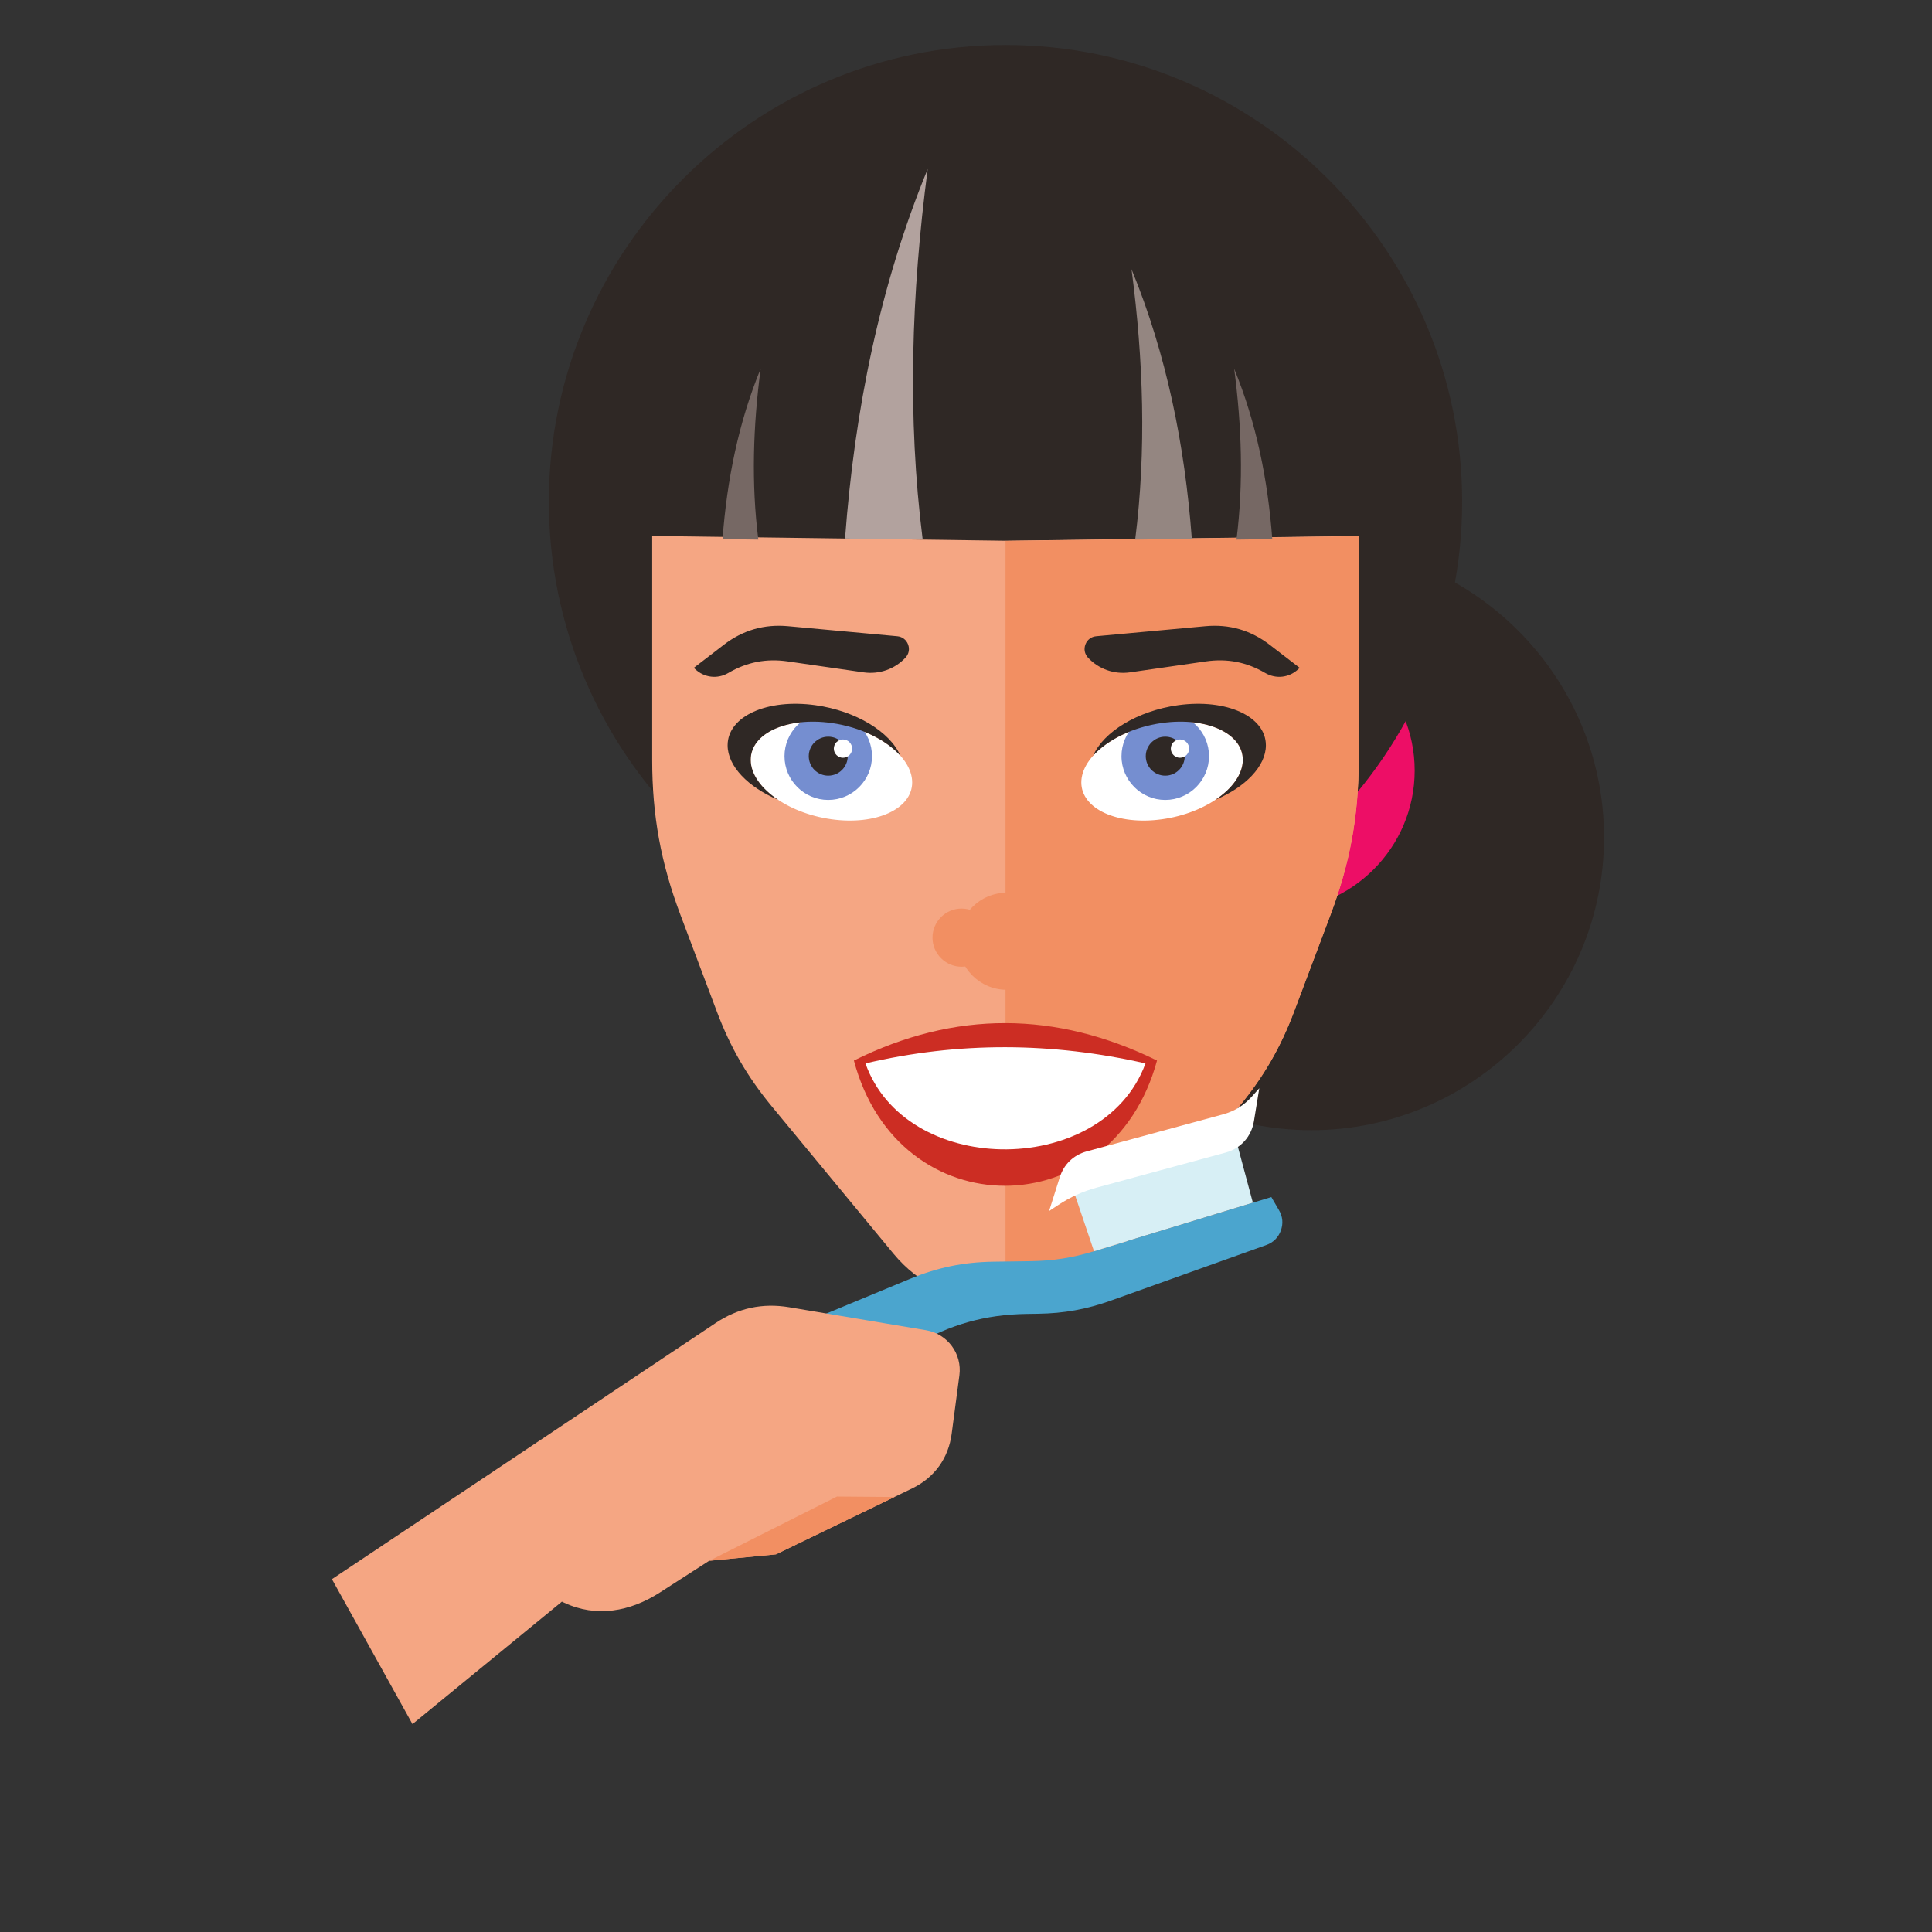 <?xml version="1.0" encoding="UTF-8" standalone="no"?>
<!-- Created with Inkscape (http://www.inkscape.org/) -->

<svg
   version="1.1"
   id="svg1"
   width="880"
   height="880"
   viewBox="0 0 880 880"
   sodipodi:docname="cleaning-teeth.svg"
   inkscape:version="1.3.2 (091e20e, 2023-11-25, custom)"
   xmlns:inkscape="http://www.inkscape.org/namespaces/inkscape"
   xmlns:sodipodi="http://sodipodi.sourceforge.net/DTD/sodipodi-0.dtd"
   xmlns="http://www.w3.org/2000/svg"
   xmlns:svg="http://www.w3.org/2000/svg">
  <rect x="0" y="0" width="880" height="880" fill="#333333" stroke="none"/>
  <defs
     id="defs1">
    <clipPath
       clipPathUnits="userSpaceOnUse"
       id="clipPath3">
      <path
         d="M 0,660 H 660 V 0 H 0 Z"
         transform="translate(-447.95,-273.916)"
         id="path3" />
    </clipPath>
    <clipPath
       clipPathUnits="userSpaceOnUse"
       id="clipPath5">
      <path
         d="M 0,660 H 660 V 0 H 0 Z"
         transform="translate(-435.446,-348.943)"
         id="path5" />
    </clipPath>
    <clipPath
       clipPathUnits="userSpaceOnUse"
       id="clipPath7">
      <path
         d="M 0,660 H 660 V 0 H 0 Z"
         transform="translate(-343.494,-332.634)"
         id="path7" />
    </clipPath>
    <clipPath
       clipPathUnits="userSpaceOnUse"
       id="clipPath9">
      <path
         d="M 0,660 H 660 V 0 H 0 Z"
         transform="translate(-222.797,-476.913)"
         id="path9" />
    </clipPath>
    <clipPath
       clipPathUnits="userSpaceOnUse"
       id="clipPath11">
      <path
         d="M 0,660 H 660 V 0 H 0 Z"
         transform="translate(-343.494,-215.769)"
         id="path11" />
    </clipPath>
    <clipPath
       clipPathUnits="userSpaceOnUse"
       id="clipPath13">
      <path
         d="M 0,660 H 660 V 0 H 0 Z"
         transform="translate(-291.709,-297.707)"
         id="path13" />
    </clipPath>
    <clipPath
       clipPathUnits="userSpaceOnUse"
       id="clipPath15">
      <path
         d="M 0,660 H 660 V 0 H 0 Z"
         transform="translate(-295.649,-296.725)"
         id="path15" />
    </clipPath>
    <clipPath
       clipPathUnits="userSpaceOnUse"
       id="clipPath17">
      <path
         d="M 0,660 H 660 V 0 H 0 Z"
         transform="translate(-284.031,-413.014)"
         id="path17" />
    </clipPath>
    <clipPath
       clipPathUnits="userSpaceOnUse"
       id="clipPath19">
      <path
         d="M 0,660 H 660 V 0 H 0 Z"
         transform="translate(-282.944,-386.731)"
         id="path19" />
    </clipPath>
    <clipPath
       clipPathUnits="userSpaceOnUse"
       id="clipPath21">
      <path
         d="M 0,660 H 660 V 0 H 0 Z"
         transform="translate(-278.594,-419.094)"
         id="path21" />
    </clipPath>
    <clipPath
       clipPathUnits="userSpaceOnUse"
       id="clipPath23">
      <path
         d="M 0,660 H 660 V 0 H 0 Z"
         transform="translate(-282.944,-395.021)"
         id="path23" />
    </clipPath>
    <clipPath
       clipPathUnits="userSpaceOnUse"
       id="clipPath25">
      <path
         d="M 0,660 H 660 V 0 H 0 Z"
         transform="translate(-287.973,-401.138)"
         id="path25" />
    </clipPath>
    <clipPath
       clipPathUnits="userSpaceOnUse"
       id="clipPath27">
      <path
         d="M 0,660 H 660 V 0 H 0 Z"
         transform="translate(-309.321,-435.328)"
         id="path27" />
    </clipPath>
    <clipPath
       clipPathUnits="userSpaceOnUse"
       id="clipPath29">
      <path
         d="M 0,660 H 660 V 0 H 0 Z"
         transform="translate(-396.98,-413.014)"
         id="path29" />
    </clipPath>
    <clipPath
       clipPathUnits="userSpaceOnUse"
       id="clipPath31">
      <path
         d="M 0,660 H 660 V 0 H 0 Z"
         transform="translate(-398.066,-386.731)"
         id="path31" />
    </clipPath>
    <clipPath
       clipPathUnits="userSpaceOnUse"
       id="clipPath33">
      <path
         d="M 0,660 H 660 V 0 H 0 Z"
         transform="translate(-402.417,-419.094)"
         id="path33" />
    </clipPath>
    <clipPath
       clipPathUnits="userSpaceOnUse"
       id="clipPath35">
      <path
         d="M 0,660 H 660 V 0 H 0 Z"
         transform="translate(-398.066,-395.021)"
         id="path35" />
    </clipPath>
    <clipPath
       clipPathUnits="userSpaceOnUse"
       id="clipPath37">
      <path
         d="M 0,660 H 660 V 0 H 0 Z"
         transform="translate(-403.096,-401.138)"
         id="path37" />
    </clipPath>
    <clipPath
       clipPathUnits="userSpaceOnUse"
       id="clipPath39">
      <path
         d="M 0,660 H 660 V 0 H 0 Z"
         transform="translate(-371.689,-435.328)"
         id="path39" />
    </clipPath>
    <clipPath
       clipPathUnits="userSpaceOnUse"
       id="clipPath41">
      <path
         d="M 0,660 H 660 V 0 H 0 Z"
         transform="translate(-343.903,-321.875)"
         id="path41" />
    </clipPath>
    <clipPath
       clipPathUnits="userSpaceOnUse"
       id="clipPath43">
      <path
         d="M 0,660 H 660 V 0 H 0 Z"
         transform="translate(-328.489,-329.756)"
         id="path43" />
    </clipPath>
    <clipPath
       clipPathUnits="userSpaceOnUse"
       id="clipPath45">
      <path
         d="M 0,660 H 660 V 0 H 0 Z"
         transform="translate(-288.682,-476.022)"
         id="path45" />
    </clipPath>
    <clipPath
       clipPathUnits="userSpaceOnUse"
       id="clipPath47">
      <path
         d="M 0,660 H 660 V 0 H 0 Z"
         transform="translate(-407.148,-475.925)"
         id="path47" />
    </clipPath>
    <clipPath
       clipPathUnits="userSpaceOnUse"
       id="clipPath49">
      <path
         d="M 0,660 H 660 V 0 H 0 Z"
         transform="translate(-434.631,-475.829)"
         id="path49" />
    </clipPath>
    <clipPath
       clipPathUnits="userSpaceOnUse"
       id="clipPath51">
      <path
         d="M 0,660 H 660 V 0 H 0 Z"
         transform="translate(-228.847,-189.103)"
         id="path51" />
    </clipPath>
    <clipPath
       clipPathUnits="userSpaceOnUse"
       id="clipPath53">
      <path
         d="M 0,660 H 660 V 0 H 0 Z"
         transform="translate(-246.828,-475.829)"
         id="path53" />
    </clipPath>
    <clipPath
       clipPathUnits="userSpaceOnUse"
       id="clipPath55">
      <path
         d="M 0,660 H 660 V 0 H 0 Z"
         transform="translate(-269.64,-213.421)"
         id="path55" />
    </clipPath>
    <clipPath
       clipPathUnits="userSpaceOnUse"
       id="clipPath57">
      <path
         d="M 0,660 H 660 V 0 H 0 Z"
         transform="translate(-242.271,-126.803)"
         id="path57" />
    </clipPath>
    <clipPath
       clipPathUnits="userSpaceOnUse"
       id="clipPath59">
      <path
         d="M 0,660 H 660 V 0 H 0 Z"
         transform="translate(-428.001,-249.14)"
         id="path59" />
    </clipPath>
    <clipPath
       clipPathUnits="userSpaceOnUse"
       id="clipPath61">
      <path
         d="M 0,660 H 660 V 0 H 0 Z"
         transform="translate(-418.685,-266.261)"
         id="path61" />
    </clipPath>
  </defs>
  <sodipodi:namedview
     id="namedview1"
     pagecolor="#ffffff"
     bordercolor="#000000"
     borderopacity="0.25"
     inkscape:showpageshadow="2"
     inkscape:pageopacity="0.0"
     inkscape:pagecheckerboard="0"
     inkscape:deskcolor="#d1d1d1"
     inkscape:zoom="0.67272727"
     inkscape:cx="439.25676"
     inkscape:cy="440"
     inkscape:window-width="1440"
     inkscape:window-height="830"
     inkscape:window-x="-6"
     inkscape:window-y="-6"
     inkscape:window-maximized="1"
     inkscape:current-layer="g1">
    <inkscape:page
       x="0"
       y="0"
       inkscape:label="1"
       id="page1"
       width="880"
       height="880"
       margin="94.651 149.349 20.392 151.144"
       bleed="0" />
  </sodipodi:namedview>
  <g
     id="g1"
     inkscape:groupmode="layer"
     inkscape:label="1">
    <g
       id="group-MC0">
      <path
         id="path2"
         d="M 0,0 C 55.1,0 100.038,44.938 100.038,100.036 100.038,155.135 55.1,200.074 0,200.074 c -55.098,0 -100.036,-44.939 -100.036,-100.038 C -100.036,44.938 -55.098,0 0,0"
         style="fill:#2f2825;fill-opacity:1;fill-rule:evenodd;stroke:none"
         transform="matrix(1.333,0,0,-1.333,597.267,514.779)"
         clip-path="url(#clipPath3)" />
      <path
         id="path4"
         d="M 0,0 C 26.351,0 47.844,21.493 47.844,47.844 47.844,74.195 26.351,95.688 0,95.688 -26.352,95.688 -47.845,74.195 -47.845,47.844 -47.845,21.493 -26.352,0 0,0"
         style="fill:#ed0e66;fill-opacity:1;fill-rule:evenodd;stroke:none"
         transform="matrix(1.333,0,0,-1.333,580.595,414.742)"
         clip-path="url(#clipPath5)" />
      <path
         id="path6"
         d="m 0,0 c 85.941,0 156.035,70.093 156.035,156.035 0,85.941 -70.094,156.036 -156.035,156.036 -85.941,0 -156.036,-70.095 -156.036,-156.036 C -156.036,70.093 -85.941,0 0,0"
         style="fill:#2f2825;fill-opacity:1;fill-rule:evenodd;stroke:none"
         transform="matrix(1.333,0,0,-1.333,457.992,436.488)"
         clip-path="url(#clipPath7)" />
      <path
         id="path8"
         d="m 0,0 v -76.581 c 0,-18.911 2.945,-35.076 9.609,-52.773 l 12.45,-33.065 c 4.675,-12.414 10.438,-22.357 18.886,-32.585 l 41.458,-50.189 c 8.637,-10.453 20.306,-15.951 33.866,-15.951 h 8.857 c 13.558,0 25.229,5.498 33.865,15.951 l 41.458,50.189 c 8.45,10.228 14.212,20.171 18.887,32.585 l 12.451,33.065 c 6.665,17.697 9.608,33.862 9.608,52.773 l 0,76.581 -120.698,-1.631 z"
         style="fill:#f5a683;fill-opacity:1;fill-rule:evenodd;stroke:none"
         transform="matrix(1.333,0,0,-1.333,297.063,244.117)"
         clip-path="url(#clipPath9)" />
      <path
         id="path10"
         d="M 0,0 H 4.429 C 17.987,0 29.658,5.498 38.294,15.951 L 79.752,66.14 c 8.45,10.228 14.212,20.171 18.887,32.585 l 12.451,33.065 c 6.665,17.697 9.608,33.862 9.608,52.773 v 76.581 L 0,259.513 Z"
         style="fill:#f28f62;fill-opacity:1;fill-rule:evenodd;stroke:none"
         transform="matrix(1.333,0,0,-1.333,457.992,592.309)"
         clip-path="url(#clipPath11)" />
      <path
         id="path12"
         d="M 0,0 C 15.154,-57.181 88.106,-56.948 103.57,0 69.047,16.937 34.523,17.157 0,0"
         style="fill:#cc2d23;fill-opacity:1;fill-rule:evenodd;stroke:none"
         transform="matrix(1.333,0,0,-1.333,388.945,483.057)"
         clip-path="url(#clipPath13)" />
      <path
         id="path14"
         d="M 0,0 C 6.839,-19.204 26.435,-28.958 46.354,-29.356 67.19,-29.773 88.379,-19.951 95.69,0 63.793,7.255 31.897,7.504 0,0"
         style="fill:#ffffff;fill-opacity:1;fill-rule:evenodd;stroke:none"
         transform="matrix(1.333,0,0,-1.333,394.199,484.367)"
         clip-path="url(#clipPath15)" />
      <path
         id="path16"
         d="m 0,0 c 15.239,-2.13 27.591,-11.221 27.591,-20.304 0,-9.082 -12.352,-14.718 -27.591,-12.589 -15.239,2.131 -27.591,11.222 -27.591,20.305 C -27.591,-3.505 -15.239,2.131 0,0"
         style="fill:#ffffff;fill-opacity:1;fill-rule:evenodd;stroke:none"
         transform="matrix(1.333,0,0,-1.333,378.708,329.314)"
         clip-path="url(#clipPath17)" />
      <path
         id="path18"
         d="m 0,0 c 8.235,0 14.951,6.716 14.951,14.951 0,8.234 -6.716,14.951 -14.951,14.951 -8.234,0 -14.951,-6.717 -14.951,-14.951 C -14.951,6.716 -8.234,0 0,0"
         style="fill:#758ed0;fill-opacity:1;fill-rule:evenodd;stroke:none"
         transform="matrix(1.333,0,0,-1.333,377.258,364.359)"
         clip-path="url(#clipPath19)" />
      <path
         id="path20"
         d="m 0,0 c 13.852,-1.937 25.509,-9.156 28.983,-17.242 -4.848,5.399 -13.582,9.769 -23.546,11.162 -15.239,2.131 -27.591,-3.505 -27.591,-12.588 0,-4.915 3.616,-9.831 9.349,-13.646 -10.185,4.289 -17.233,11.451 -17.233,18.609 C -30.038,-3.817 -16.589,2.319 0,0"
         style="fill:#2f2825;fill-opacity:1;fill-rule:evenodd;stroke:none"
         transform="matrix(1.333,0,0,-1.333,371.459,321.208)"
         clip-path="url(#clipPath21)" />
      <path
         id="path22"
         d="m 0,0 c 3.669,0 6.66,2.993 6.66,6.661 0,3.669 -2.991,6.66 -6.66,6.66 -3.669,0 -6.66,-2.991 -6.66,-6.66 C -6.66,2.993 -3.669,0 0,0"
         style="fill:#2f2825;fill-opacity:1;fill-rule:evenodd;stroke:none"
         transform="matrix(1.333,0,0,-1.333,377.258,353.306)"
         clip-path="url(#clipPath23)" />
      <path
         id="path24"
         d="M 0,0 C 1.722,0 3.125,1.404 3.125,3.126 3.125,4.848 1.722,6.252 0,6.252 -1.722,6.252 -3.126,4.848 -3.126,3.126 -3.126,1.404 -1.722,0 0,0"
         style="fill:#ffffff;fill-opacity:1;fill-rule:evenodd;stroke:none"
         transform="matrix(1.333,0,0,-1.333,383.964,345.149)"
         clip-path="url(#clipPath25)" />
      <path
         id="path26"
         d="m 0,0 c -3.563,-3.825 -8.847,-5.809 -14.361,-5.012 l -25.896,3.739 c -7.307,1.055 -13.931,-0.232 -20.255,-3.939 -3.714,-2.176 -8.247,-1.65 -11.363,1.318 l -0.444,0.422 10.242,7.873 c 6.509,5.003 13.794,7.113 21.97,6.36 L -2.794,7.33 C -1.096,7.172 0.277,6.131 0.887,4.536 1.495,2.941 1.165,1.25 0,0"
         style="fill:#2f2825;fill-opacity:1;fill-rule:evenodd;stroke:none"
         transform="matrix(1.333,0,0,-1.333,412.428,299.563)"
         clip-path="url(#clipPath27)" />
      <path
         id="path28"
         d="m 0,0 c -15.237,-2.13 -27.592,-11.221 -27.592,-20.304 0,-9.082 12.355,-14.718 27.592,-12.589 15.237,2.131 27.592,11.222 27.592,20.305 C 27.592,-3.505 15.237,2.131 0,0"
         style="fill:#ffffff;fill-opacity:1;fill-rule:evenodd;stroke:none"
         transform="matrix(1.333,0,0,-1.333,529.306,329.314)"
         clip-path="url(#clipPath29)" />
      <path
         id="path30"
         d="m 0,0 c 8.235,0 14.952,6.716 14.952,14.951 0,8.234 -6.717,14.951 -14.952,14.951 -8.234,0 -14.951,-6.717 -14.951,-14.951 C -14.951,6.716 -8.234,0 0,0"
         style="fill:#758ed0;fill-opacity:1;fill-rule:evenodd;stroke:none"
         transform="matrix(1.333,0,0,-1.333,530.755,364.359)"
         clip-path="url(#clipPath31)" />
      <path
         id="path32"
         d="m 0,0 c -13.853,-1.937 -25.512,-9.156 -28.982,-17.242 4.847,5.399 13.579,9.769 23.545,11.162 15.237,2.131 27.591,-3.505 27.591,-12.588 0,-4.915 -3.618,-9.831 -9.35,-13.646 10.184,4.289 17.232,11.451 17.232,18.609 C 30.036,-3.817 16.589,2.319 0,0"
         style="fill:#2f2825;fill-opacity:1;fill-rule:evenodd;stroke:none"
         transform="matrix(1.333,0,0,-1.333,536.556,321.208)"
         clip-path="url(#clipPath33)" />
      <path
         id="path34"
         d="m 0,0 c 3.67,0 6.662,2.993 6.662,6.661 0,3.669 -2.992,6.66 -6.662,6.66 -3.669,0 -6.66,-2.991 -6.66,-6.66 C -6.66,2.993 -3.669,0 0,0"
         style="fill:#2f2825;fill-opacity:1;fill-rule:evenodd;stroke:none"
         transform="matrix(1.333,0,0,-1.333,530.755,353.306)"
         clip-path="url(#clipPath35)" />
      <path
         id="path36"
         d="M 0,0 C 1.723,0 3.127,1.404 3.127,3.126 3.127,4.848 1.723,6.252 0,6.252 -1.721,6.252 -3.126,4.848 -3.126,3.126 -3.126,1.404 -1.721,0 0,0"
         style="fill:#ffffff;fill-opacity:1;fill-rule:evenodd;stroke:none"
         transform="matrix(1.333,0,0,-1.333,537.461,345.149)"
         clip-path="url(#clipPath37)" />
      <path
         id="path38"
         d="m 0,0 c 3.564,-3.825 8.849,-5.809 14.363,-5.012 l 25.896,3.739 c 7.305,1.055 13.93,-0.232 20.255,-3.939 3.714,-2.176 8.247,-1.65 11.362,1.318 l 0.443,0.422 -10.241,7.873 c -6.51,5.003 -13.796,7.113 -21.971,6.36 L 2.797,7.33 C 1.096,7.172 -0.276,6.131 -0.885,4.536 -1.495,2.941 -1.164,1.25 0,0"
         style="fill:#2f2825;fill-opacity:1;fill-rule:evenodd;stroke:none"
         transform="matrix(1.333,0,0,-1.333,495.585,299.563)"
         clip-path="url(#clipPath39)" />
      <path
         id="path40"
         d="m 0,0 c 9.133,0 16.581,7.451 16.581,16.582 0,9.134 -7.448,16.583 -16.581,16.583 -9.135,0 -16.583,-7.449 -16.583,-16.583 C -16.583,7.451 -9.135,0 0,0"
         style="fill:#f28f62;fill-opacity:1;fill-rule:evenodd;stroke:none"
         transform="matrix(1.333,0,0,-1.333,458.538,450.833)"
         clip-path="url(#clipPath41)" />
      <path
         id="path42"
         d="m 0,0 c 5.47,0 9.933,4.463 9.933,9.935 0,5.471 -4.463,9.933 -9.933,9.933 -5.472,0 -9.935,-4.462 -9.935,-9.933 C -9.935,4.463 -5.472,0 0,0"
         style="fill:#f28f62;fill-opacity:1;fill-rule:evenodd;stroke:none"
         transform="matrix(1.333,0,0,-1.333,437.986,440.325)"
         clip-path="url(#clipPath43)" />
      <path
         id="path44"
         d="M 0,0 C 3.29,44.134 11.905,86.492 28.243,126.276 22.658,83.73 21.244,41.462 26.532,-0.358 18.944,-0.256 11.355,-0.153 3.768,-0.051 2.511,-0.033 1.255,-0.016 0,0"
         style="fill:#b2a29e;fill-opacity:1;fill-rule:evenodd;stroke:none"
         transform="matrix(1.333,0,0,-1.333,384.909,245.304)"
         clip-path="url(#clipPath45)" />
      <path
         id="path46"
         d="m 0,0 c -2.4,32.196 -8.686,63.098 -20.604,92.121 4.075,-31.038 5.106,-61.873 1.249,-92.383 5.535,0.075 11.071,0.151 16.606,0.225 C -1.832,-0.025 -0.916,-0.012 0,0"
         style="fill:#948681;fill-opacity:1;fill-rule:evenodd;stroke:none"
         transform="matrix(1.333,0,0,-1.333,542.863,245.433)"
         clip-path="url(#clipPath47)" />
      <path
         id="path48"
         d="m 0,0 c -1.516,20.345 -5.489,39.873 -13.021,58.212 2.576,-19.613 3.228,-39.098 0.788,-58.378 3.5,0.048 6.999,0.096 10.497,0.143 C -1.158,-0.015 -0.579,-0.008 0,0"
         style="fill:#766864;fill-opacity:1;fill-rule:evenodd;stroke:none"
         transform="matrix(1.333,0,0,-1.333,579.508,245.561)"
         clip-path="url(#clipPath49)" />
      <path
         id="path50"
         d="m 0,0 81.896,33.967 c 9.557,3.964 18.378,5.786 28.723,5.932 l 12.613,0.177 c 7.703,0.109 14.266,1.135 21.634,3.385 l 60.644,18.519 2.625,-4.498 c 1.275,-2.187 1.491,-4.582 0.622,-6.959 -0.867,-2.377 -2.572,-4.074 -4.956,-4.926 L 150.803,26.641 c -8.454,-3.024 -16.105,-4.408 -25.083,-4.537 l -3.788,-0.056 C 107.674,21.843 95.497,18.396 83.244,11.1 L 29.903,-20.66 Z"
         style="fill:#4ba5ce;fill-opacity:1;fill-rule:evenodd;stroke:none"
         transform="matrix(1.333,0,0,-1.333,305.13,627.863)"
         clip-path="url(#clipPath51)" />
      <path
         id="path52"
         d="M 0,0 C 1.516,20.345 5.488,39.873 13.02,58.212 10.446,38.599 9.793,19.114 12.233,-0.166 8.733,-0.118 5.235,-0.07 1.737,-0.023 1.157,-0.015 0.579,-0.008 0,0"
         style="fill:#766864;fill-opacity:1;fill-rule:evenodd;stroke:none"
         transform="matrix(1.333,0,0,-1.333,329.104,245.561)"
         clip-path="url(#clipPath53)" />
      <path
         id="path54"
         d="m 0,0 46.729,-7.846 c 7.329,-1.231 12.366,-8.048 11.392,-15.412 L 55.477,-43.269 C 54.378,-51.581 49.58,-58.218 42.034,-61.87 l -46.588,-22.543 -22.815,-2.205 -16.874,-10.854 c -10.183,-6.546 -21.695,-8.619 -32.661,-3.496 l -0.803,0.376 -51.055,-41.841 -27.519,49.521 131.086,87.511 C -17.5,-0.263 -9.126,1.532 0,0"
         style="fill:#f5a683;fill-opacity:1;fill-rule:evenodd;stroke:none"
         transform="matrix(1.333,0,0,-1.333,359.519,595.439)"
         clip-path="url(#clipPath55)" />
      <path
         id="path56"
         d="M 0,0 43.679,21.969 63.332,21.811 22.815,2.205 Z"
         style="fill:#f28f62;fill-opacity:1;fill-rule:evenodd;stroke:none"
         transform="matrix(1.333,0,0,-1.333,323.028,710.93)"
         clip-path="url(#clipPath57)" />
      <path
         id="path58"
         d="M 0,0 -5.598,20.893 -61.865,5.817 -54.288,-16.576 Z"
         style="fill:#d7eff5;fill-opacity:1;fill-rule:evenodd;stroke:none"
         transform="matrix(1.333,0,0,-1.333,570.668,547.814)"
         clip-path="url(#clipPath59)" />
      <path
         id="path60"
         d="m 0,0 -43.774,-11.892 c -5.103,-1.387 -9.273,-3.274 -13.682,-6.191 l -2.858,-1.891 3.642,11.526 c 1.409,4.463 4.717,7.636 9.235,8.864 l 46.444,12.617 c 4.055,1.103 7.254,3.078 10.055,6.208 L 11.508,21.98 9.687,10.765 C 8.827,5.469 5.179,1.406 0,0"
         style="fill:#ffffff;fill-opacity:1;fill-rule:evenodd;stroke:none"
         transform="matrix(1.333,0,0,-1.333,558.246,524.986)"
         clip-path="url(#clipPath61)" />
    </g>
  </g>
</svg>
